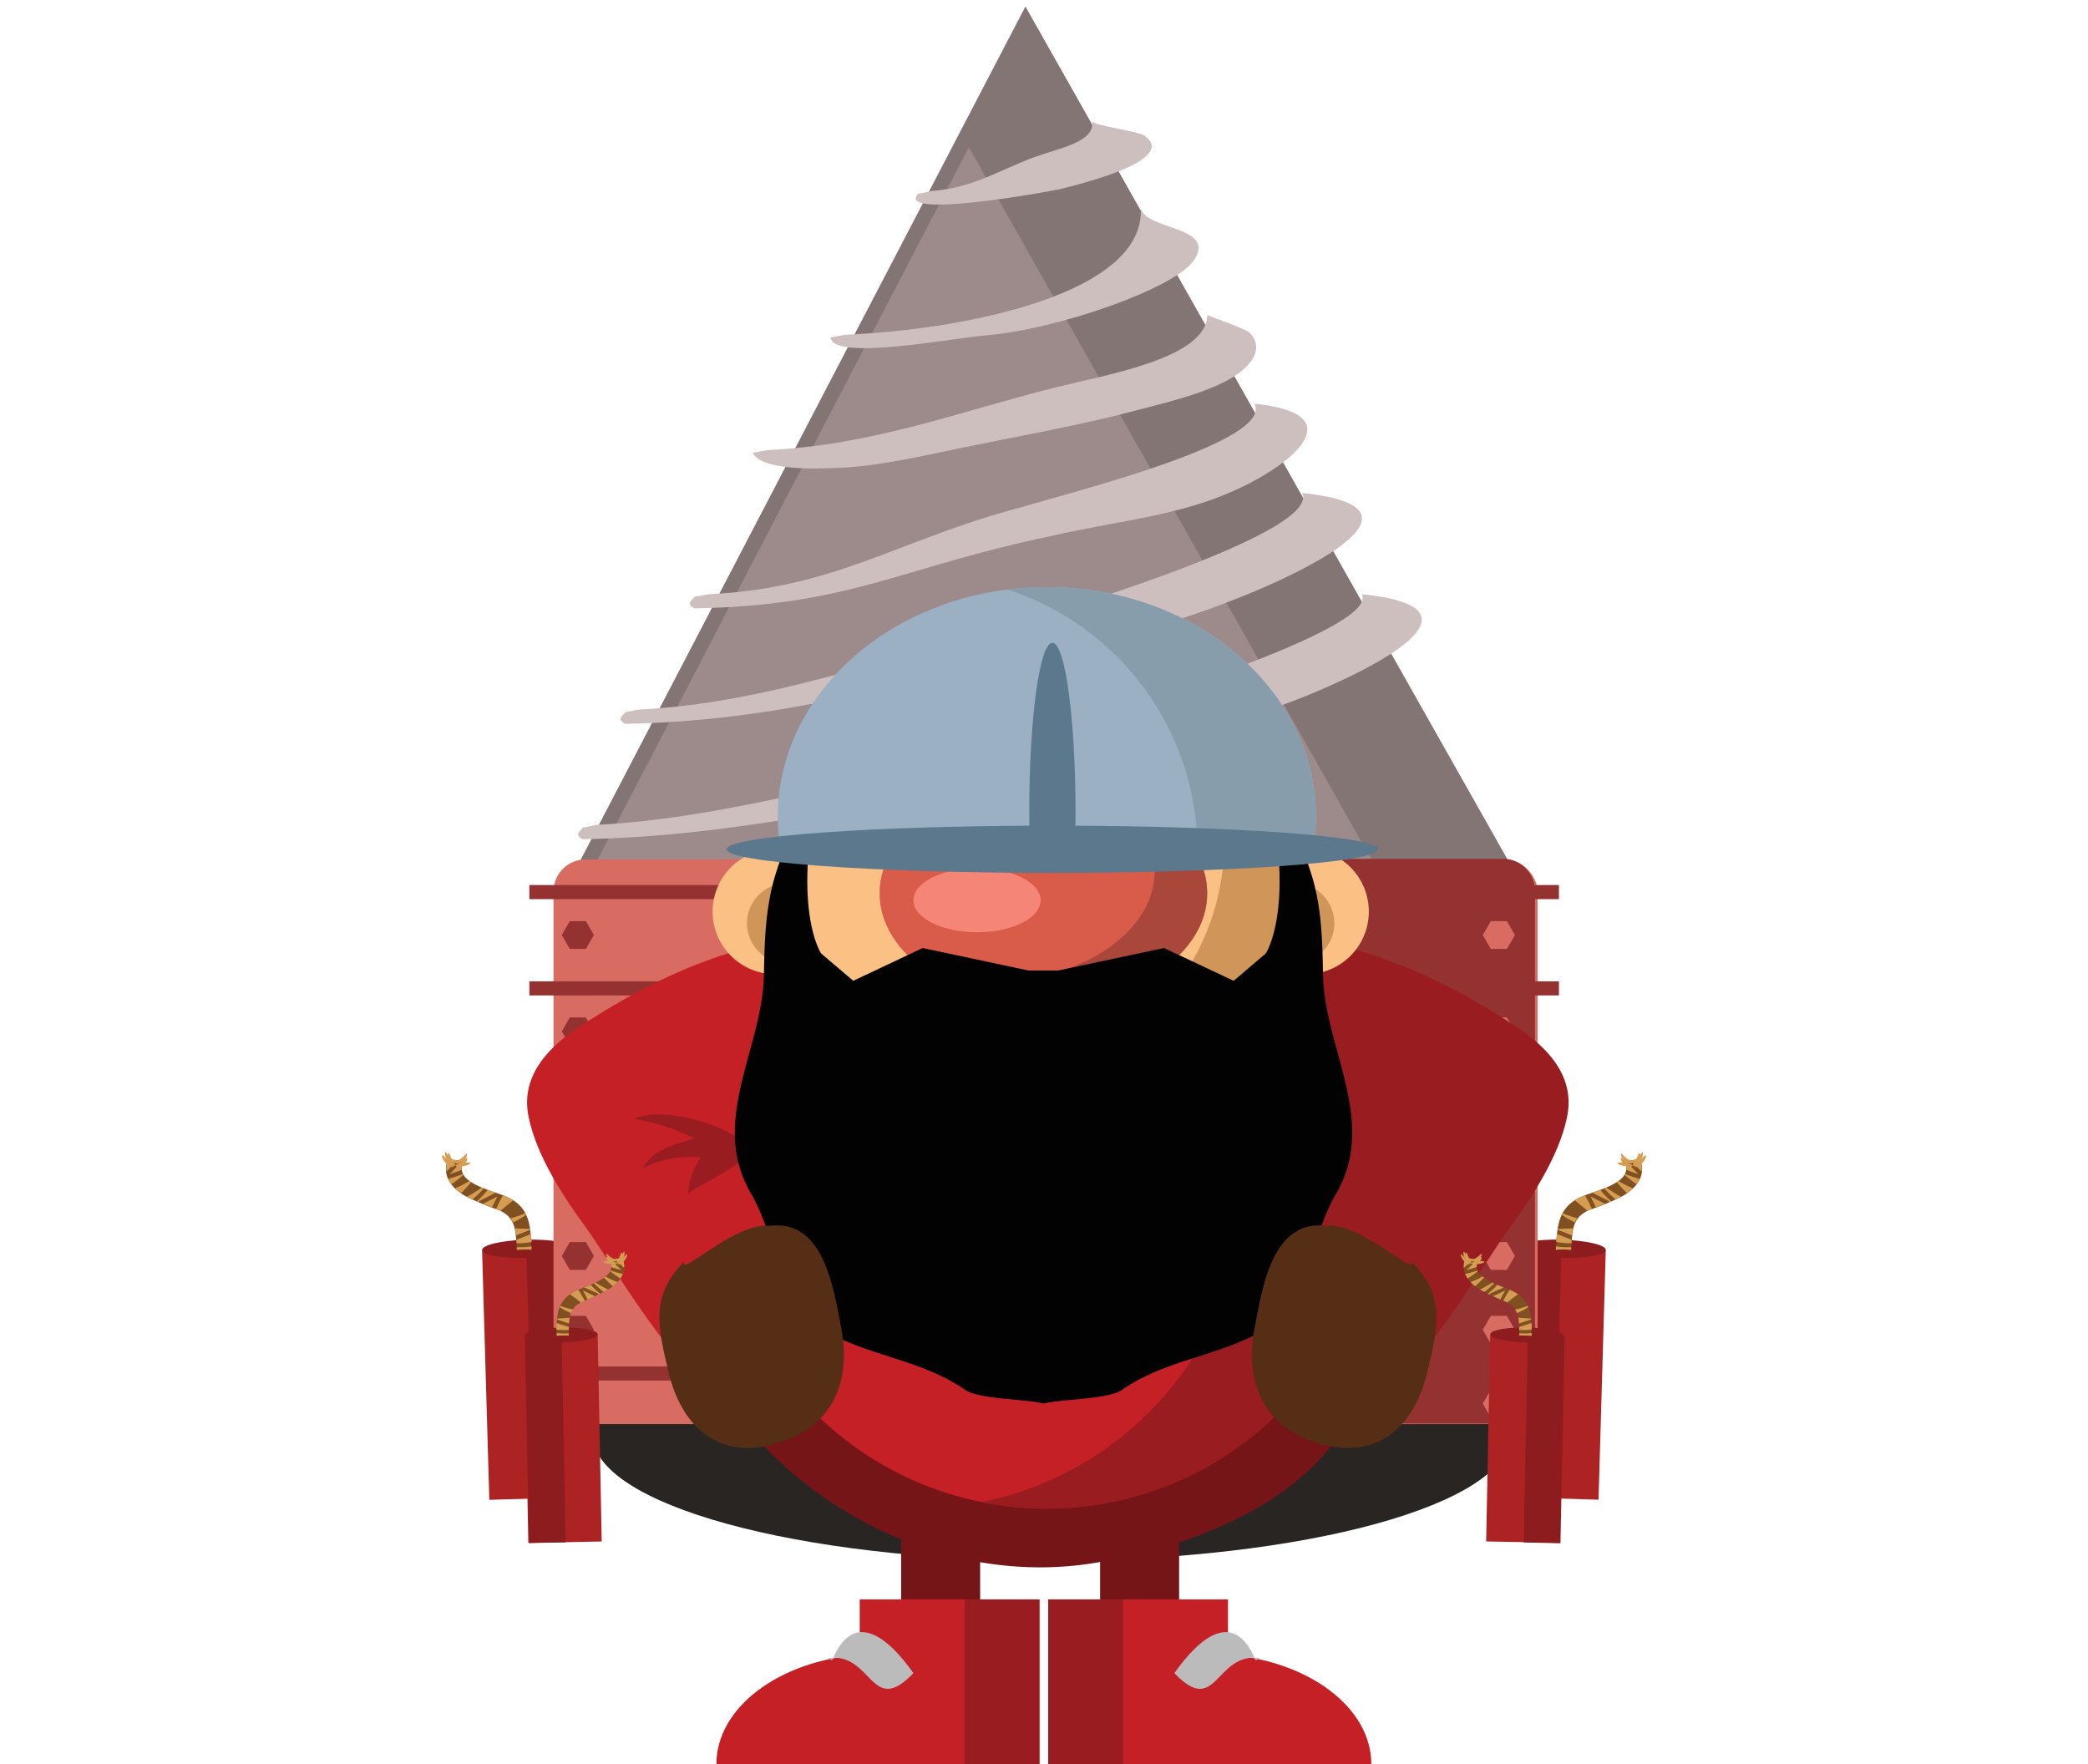 <svg id="Capa_1" data-name="Capa 1" xmlns="http://www.w3.org/2000/svg" viewBox="0 0 361 305"><rect x="247.81" y="229.87" width="43.11" height="15.3" transform="translate(24.13 499.88) rotate(-88.34)" style="fill:#ad2324"/><rect x="243.99" y="233.59" width="43.11" height="7.65" transform="translate(20.53 495.95) rotate(-88.34)" style="fill:#8c1c1d"/><path d="M262.35,215.67c0,.86,3.38,1.66,7.6,1.78s7.67-.47,7.69-1.34-3.38-1.66-7.6-1.78S262.37,214.81,262.35,215.67Z" style="fill:#8c1c1d"/><path d="M273.63,206.81c2.32-1,8.92-2.37,7.28-5.8.32-.12.64-.25,1-.4a3.52,3.52,0,0,0,1.55-.39h0c1.26,2.82-.32,5.08-3,6.61a44.19,44.19,0,0,1-5.51,2.3c-3.2,1.27-3.1,3.67-3.28,6.74a.83.83,0,0,1,0,.22c-.35,0-.7-.05-1.06-.06l-.92,0a1.86,1.86,0,0,0-.54.07H269a1.18,1.18,0,0,1,0-.27C269.23,211.68,269.47,208.56,273.63,206.81Z" style="fill:#815020"/><path d="M283.42,200.22s0,0,0,0a4.52,4.52,0,0,1,.41,2.35c-.63-.63-1.24-1.28-1.84-2A3.64,3.64,0,0,0,283.42,200.22Z" style="fill:#d59d51"/><path d="M281.26,200.87c.65.72,1.31,1.43,2,2.11a21.52,21.52,0,0,1-2.09-.73,2.4,2.4,0,0,0-.26-1.23Z" style="fill:#d59d51"/><path d="M280.86,203.09l.08-.13a22.42,22.42,0,0,0,2.55.85,4.55,4.55,0,0,1-.56.91A20,20,0,0,1,280.86,203.09Z" style="fill:#d59d51"/><path d="M279.52,204.37c.1-.07.22-.13.31-.2a16.3,16.3,0,0,0,2.46,1.26,8.27,8.27,0,0,1-1,.83A24.28,24.28,0,0,1,279.52,204.37Z" style="fill:#d59d51"/><path d="M277.38,205.44l.32-.13a27.7,27.7,0,0,0,2.54,1.59c-.3.16-.6.31-.91.45A13,13,0,0,1,277.38,205.44Z" style="fill:#d59d51"/><path d="M278,207.57c-.9-.45-1.79-.9-2.68-1.37.43-.15.89-.31,1.35-.49a16.26,16.26,0,0,0,1.92,2l-.41.16A.29.29,0,0,0,278,207.57Z" style="fill:#d59d51"/><path d="M275,206.84c.83.44,1.66.87,2.5,1.28l-1.57.61C275.61,208.09,275.31,207.45,275,206.84Z" style="fill:#d59d51"/><path d="M274.44,209.32c-.71-.62-1.44-1.21-2.17-1.8a9.09,9.09,0,0,1,1.36-.71l.4-.15a21.26,21.26,0,0,1,1.19,2.33l-.33.13A4.68,4.68,0,0,0,274.44,209.32Z" style="fill:#d59d51"/><path d="M270,210c.05-.09.08-.19.13-.28a15,15,0,0,0,2.59.89,3.66,3.66,0,0,0-.43.74A17.62,17.62,0,0,1,270,210Z" style="fill:#d59d51"/><path d="M271.63,215.62a2.12,2.12,0,0,1,0,.24.83.83,0,0,1,0,.22c-.35,0-.7-.05-1.06-.06l-.92,0a1.86,1.86,0,0,0-.54.07H269a1.18,1.18,0,0,1,0-.27l0-.34A12.64,12.64,0,0,0,271.63,215.62Z" style="fill:#d59d51"/><path d="M269.07,214.71c0-.47.09-.92.14-1.36.83.33,1.66.66,2.5,1,0,.19,0,.38,0,.58A11.35,11.35,0,0,1,269.07,214.71Z" style="fill:#d59d51"/><path d="M269.3,212.6a.68.68,0,0,0,0-.15c.89,0,1.78-.06,2.67-.07a8.68,8.68,0,0,0-.2,1.19C271,213.27,270.13,212.93,269.3,212.6Z" style="fill:#d59d51"/><path d="M283.44,199.35c.13,0,.29.64-.07,1.37s-1.05.93-1.11.82.3-.55.61-1.08S283.25,199.35,283.44,199.35Z" style="fill:#d59d51"/><path d="M284,199.18c.14,0,.12.72-.31,1.41s-.94,1-1.06,1,.18-.66.58-1.26S283.82,199.15,284,199.18Z" style="fill:#d59d51"/><path d="M284.54,199.75c.13.06-.05.72-.61,1.33a2.43,2.43,0,0,1-.85.59c-.25.11-.42.13-.45.06s.05-.21.22-.39.41-.41.67-.66C284,200.16,284.38,199.68,284.54,199.75Z" style="fill:#d59d51"/><path d="M282.65,200.81c0,.06-.11.2-.41.29a1.51,1.51,0,0,1-1.18-.26c-.8-.57-.9-1.36-.77-1.4s.49.53,1.09.93S282.59,200.65,282.65,200.81Z" style="fill:#d59d51"/><path d="M282.26,201.54c0,.07-.15.14-.41.15a1.7,1.7,0,0,1-.94-.31c-.67-.47-.79-1.16-.65-1.2s.47.38,1,.73S282.26,201.37,282.26,201.54Z" style="fill:#d59d51"/><path d="M281.89,201.53c0,.15-.56.18-1.15.06s-1.1-.35-1.06-.5.56-.18,1.15-.06S281.94,201.38,281.89,201.53Z" style="fill:#d59d51"/><rect x="83.98" y="215.97" width="15.3" height="43.11" transform="translate(-6.85 2.76) rotate(-1.66)" style="fill:#ad2324"/><rect x="91.63" y="215.86" width="7.65" height="43.11" transform="translate(-6.85 2.87) rotate(-1.66)" style="fill:#8c1c1d"/><path d="M98.65,215.67c0,.86-3.38,1.66-7.6,1.78s-7.67-.47-7.69-1.34,3.38-1.66,7.6-1.78S98.63,214.81,98.65,215.67Z" style="fill:#8c1c1d"/><path d="M87.37,206.81c-2.32-1-8.92-2.37-7.28-5.8-.32-.12-.64-.25-1-.4a3.52,3.52,0,0,1-1.55-.39h0c-1.26,2.82.32,5.08,3,6.61a44.19,44.19,0,0,0,5.51,2.3c3.2,1.27,3.1,3.67,3.28,6.74a.83.83,0,0,0,0,.22c.35,0,.7-.05,1.06-.06l.92,0a1.86,1.86,0,0,1,.54.07h0a1.18,1.18,0,0,0,0-.27C91.77,211.68,91.53,208.56,87.37,206.81Z" style="fill:#815020"/><path d="M77.58,200.22s0,0,0,0a4.52,4.52,0,0,0-.41,2.35c.63-.63,1.24-1.28,1.84-2A3.64,3.64,0,0,1,77.58,200.22Z" style="fill:#d59d51"/><path d="M79.74,200.87c-.65.72-1.31,1.43-2,2.11a21.52,21.52,0,0,0,2.09-.73A2.4,2.4,0,0,1,80.1,201Z" style="fill:#d59d51"/><path d="M80.14,203.09l-.08-.13a22.42,22.42,0,0,1-2.55.85,4.55,4.55,0,0,0,.56.91A20,20,0,0,0,80.14,203.09Z" style="fill:#d59d51"/><path d="M81.48,204.37c-.1-.07-.22-.13-.31-.2a16.3,16.3,0,0,1-2.46,1.26,8.27,8.27,0,0,0,1,.83A24.28,24.28,0,0,0,81.48,204.37Z" style="fill:#d59d51"/><path d="M83.63,205.44l-.33-.13a27.7,27.7,0,0,1-2.54,1.59c.3.16.6.31.91.45A13.59,13.59,0,0,0,83.63,205.44Z" style="fill:#d59d51"/><path d="M83,207.57c.9-.45,1.79-.9,2.68-1.37-.43-.15-.89-.31-1.35-.49a16.26,16.26,0,0,1-1.92,2l.41.16A.29.29,0,0,1,83,207.57Z" style="fill:#d59d51"/><path d="M86,206.84c-.83.44-1.66.87-2.5,1.28l1.57.61C85.39,208.09,85.69,207.45,86,206.84Z" style="fill:#d59d51"/><path d="M86.56,209.32c.71-.62,1.44-1.21,2.17-1.8a9.09,9.09,0,0,0-1.36-.71l-.4-.15A21.26,21.26,0,0,0,85.78,209l.33.13A4.68,4.68,0,0,1,86.56,209.32Z" style="fill:#d59d51"/><path d="M91,210c0-.09-.08-.19-.13-.28a15,15,0,0,1-2.59.89,3.66,3.66,0,0,1,.43.74A17.62,17.62,0,0,0,91,210Z" style="fill:#d59d51"/><path d="M89.37,215.62a2.12,2.12,0,0,0,0,.24.83.83,0,0,0,0,.22c.35,0,.7-.05,1.06-.06l.92,0a1.86,1.86,0,0,1,.54.07h0a1.18,1.18,0,0,0,0-.27l0-.34A12.64,12.64,0,0,1,89.37,215.62Z" style="fill:#d59d51"/><path d="M91.93,214.71c0-.47-.09-.92-.14-1.36-.83.33-1.66.66-2.5,1,0,.19,0,.38,0,.58A11.35,11.35,0,0,0,91.93,214.71Z" style="fill:#d59d51"/><path d="M91.7,212.6a.68.68,0,0,1,0-.15c-.89,0-1.78-.06-2.67-.07a8.68,8.68,0,0,1,.2,1.19C90.05,213.27,90.87,212.93,91.7,212.6Z" style="fill:#d59d51"/><path d="M77.56,199.35c-.13,0-.29.64.07,1.37s1.05.93,1.11.82-.3-.55-.61-1.08S77.75,199.35,77.56,199.35Z" style="fill:#d59d51"/><path d="M77,199.18c-.14,0-.12.72.31,1.41s.94,1,1.06,1-.18-.66-.58-1.26S77.18,199.15,77,199.18Z" style="fill:#d59d51"/><path d="M76.46,199.75c-.13.06.05.72.61,1.33a2.43,2.43,0,0,0,.85.59c.25.11.42.13.45.06s-.05-.21-.22-.39-.41-.41-.67-.66C77,200.16,76.62,199.68,76.46,199.75Z" style="fill:#d59d51"/><path d="M78.35,200.81c0,.06.11.2.41.29a1.51,1.51,0,0,0,1.18-.26c.8-.57.9-1.36.77-1.4s-.49.53-1.09.93S78.41,200.65,78.35,200.81Z" style="fill:#d59d51"/><path d="M78.74,201.54c0,.07.15.14.41.15a1.7,1.7,0,0,0,.94-.31c.67-.47.79-1.16.65-1.2s-.47.38-1,.73S78.74,201.37,78.74,201.54Z" style="fill:#d59d51"/><path d="M79.11,201.53c0,.15.56.18,1.15.06s1.1-.35,1.06-.5-.56-.18-1.15-.06S79.06,201.38,79.11,201.53Z" style="fill:#d59d51"/><path d="M261.14,248.06c0,12-35.52,21.78-79.33,21.78s-79.33-9.75-79.33-21.78,35.51-21.78,79.33-21.78S261.14,236,261.14,248.06Z" style="fill:#282523"/><polyline points="98.26 152.78 264.06 154.68 177.29 1.17" style="fill:#9d8a8a"/><polygon points="167.52 25.46 240.4 154.41 264.06 154.68 177.29 1.17 98.26 152.78 101.13 152.81 167.52 25.46" style="fill:#847575"/><path d="M122.55,102.73c21.9-1,32.85-9.47,53.9-15,10.11-3,43.8-11.46,40.43-17.94,15.8,1.62,8,9,0,13.31-11.25,6.08-21.9,6.52-35.38,9.62-26.11,5.48-34.53,12-61.49,12.46-1.68-1,0-1.5,0-2" style="fill:#cebfbf"/><path d="M110.56,122.66c21.9-1,44.64-9.47,65.7-15,10.1-3,52.21-15.95,48.85-22.43,24.42,2.5-.85,14-9.27,17.45-13.47,5.48-19.37,6.48-34.53,10-26.11,5.49-46.32,12-73.27,12.46-1.69-1,0-1.49,0-2" style="fill:#cebfbf"/><path d="M103.18,142.6c21.9-1,52.22-9.47,73.27-14.95,10.11-3,62.33-18.44,59-24.92,24.42,2.49-.84,14-9.27,17.44-13.47,5.48-29.47,9-44.63,12.46-26.11,5.48-53.91,12-80.86,12.46-1.68-1,0-1.5,0-2" style="fill:#cebfbf"/><path d="M161.3,33c7-.54,11.81-3.74,17.52-5.83,4.23-1.54,10.6-2.6,10-6.24.12.79,8,1.73,9.1,2.54,5.66,4.15-10.31,8.14-14.61,9.22-1.37.34-28.6,5.3-24.58.81" style="fill:#cebfbf"/><path d="M146.14,57.87c20.27-.82,52.19-7,51.08-22.11.3,4.11,13.48,3.17,9.13,9.33C203,49.88,182.79,57,170.28,58c-5.6.47-26.45,4.48-26.67.33" style="fill:#cebfbf"/><path d="M132.66,77.81C150.9,77,166,71.09,182.41,67c9.18-2.28,26.17-5.1,26.33-12.53,0,.08,6.67,2.37,7.35,3.09,1.73,1.81,1.27,3.8-.4,5.62-3.57,3.91-12.45,6-18.88,7.68-9.9,2.65-20.41,4.48-30.66,6.59-6.73,1.38-13.76,3.08-20.93,3.43-4.39.22-13.53.47-15.09-2.59" style="fill:#cebfbf"/><rect x="95.7" y="148.58" width="170.14" height="97.63" rx="5.55" style="fill:#d96c62"/><rect x="91.52" y="236.24" width="178.01" height="2.44" style="fill:#943131"/><rect x="91.52" y="169.66" width="178.01" height="2.44" style="fill:#943131"/><rect x="91.52" y="153.01" width="178.01" height="2.44" style="fill:#943131"/><path d="M259.84,148.48H224.08v97.63h35.76a5.55,5.55,0,0,0,5.55-5.55V154A5.54,5.54,0,0,0,259.84,148.48Z" style="fill:#943131"/><polygon points="257.75 245.07 256.36 242.66 257.75 240.26 260.53 240.26 261.92 242.66 260.53 245.07 257.75 245.07" style="fill:#d96c62"/><polygon points="257.75 232.31 256.36 229.9 257.75 227.5 260.53 227.5 261.92 229.9 260.53 232.31 257.75 232.31" style="fill:#d96c62"/><polygon points="257.75 219.55 256.36 217.14 257.75 214.74 260.53 214.74 261.92 217.14 260.53 219.55 257.75 219.55" style="fill:#d96c62"/><polygon points="257.75 180.71 256.36 178.3 257.75 175.9 260.53 175.9 261.92 178.3 260.53 180.71 257.75 180.71" style="fill:#d96c62"/><polygon points="257.75 164.06 256.36 161.66 257.75 159.25 260.53 159.25 261.92 161.66 260.53 164.06 257.75 164.06" style="fill:#d96c62"/><polygon points="98.52 245.07 97.13 242.66 98.52 240.26 101.29 240.26 102.68 242.66 101.29 245.07 98.52 245.07" style="fill:#d96c62"/><polygon points="98.52 232.31 97.13 229.9 98.52 227.5 101.29 227.5 102.68 229.9 101.29 232.31 98.52 232.31" style="fill:#d96c62"/><polygon points="98.52 219.55 97.13 217.14 98.52 214.74 101.29 214.74 102.68 217.14 101.29 219.55 98.52 219.55" style="fill:#d96c62"/><polygon points="98.52 180.71 97.13 178.3 98.52 175.9 101.29 175.9 102.68 178.3 101.29 180.71 98.52 180.71" style="fill:#d96c62"/><polygon points="98.52 164.06 97.13 161.66 98.52 159.25 101.29 159.25 102.68 161.66 101.29 164.06 98.52 164.06" style="fill:#d96c62"/><polygon points="98.52 245.07 97.13 242.66 98.52 240.26 101.29 240.26 102.68 242.66 101.29 245.07 98.52 245.07" style="fill:#943131"/><polygon points="98.52 232.31 97.13 229.9 98.52 227.5 101.29 227.5 102.68 229.9 101.29 232.31 98.52 232.31" style="fill:#943131"/><polygon points="98.52 219.55 97.13 217.14 98.52 214.74 101.29 214.74 102.68 217.14 101.29 219.55 98.52 219.55" style="fill:#943131"/><polygon points="98.52 180.71 97.13 178.3 98.52 175.9 101.29 175.9 102.68 178.3 101.29 180.71 98.52 180.71" style="fill:#943131"/><polygon points="98.52 164.06 97.13 161.66 98.52 159.25 101.29 159.25 102.68 161.66 101.29 164.06 98.52 164.06" style="fill:#943131"/><path d="M220.14,162.19c14.42,0,29.12,6.94,41.05,14.7,5.82,3.61,11.37,8.88,9.71,16.37-1.39,6.66-6.1,13.87-10,19.14-6.1,8.6-17.75,29.44-28,31.93" style="fill:#981c20"/><path d="M142.19,162.19c-14.43,0-29.13,6.94-41.06,14.7-5.82,3.61-11.37,8.88-9.7,16.37,1.38,6.66,6.1,13.87,10,19.14,6.1,8.6,17.75,29.44,28,31.93" style="fill:#c52026"/><path d="M236.78,236.94c0,4.8-5.56,12.17-8.69,15.48-9.73,10.29-26,15.89-39.68,17.92-21,3.14-42.62-5.62-57-21-3.2-3.41-6.27-7.45-6.27-12.38V198a27.73,27.73,0,0,1,27.73-27.74H209A27.74,27.74,0,0,1,236.78,198Z" style="fill:#751517"/><circle cx="180.94" cy="203.95" r="56.86" style="fill:#c52026"/><path d="M180.94,147.09a57.15,57.15,0,0,0-11.25,1.12,56.87,56.87,0,0,1,0,111.49,56.87,56.87,0,1,0,11.25-112.61Z" style="fill:#981c20"/><path d="M169.37,198.83a53.42,53.42,0,0,0-4.44,16.09c-1.66,11.65,4.44,11.09,14.43,11.65,8.32.55,18.3,1.66,18.3-8.33,0-3.32-4.43-18.3-6.65-20" style="fill:#ab4038"/><path d="M213.62,183.05c5.55,15.54,29.4,51.6,5.55,60.47,1.66-20,4.44-45.49-6.66-63.24" style="fill:#391e11"/><path d="M146.2,183.05c-5.55,15.54-29.4,51.6-5.55,60.47-1.66-20-4.43-45.49,6.66-63.24" style="fill:#391e11"/><path d="M183.59,229.23a2.43,2.43,0,1,1-2.43-2.42A2.43,2.43,0,0,1,183.59,229.23Z" style="fill:#4c50a1"/><path d="M183.59,220.91a2.43,2.43,0,1,1-2.43-2.43A2.43,2.43,0,0,1,183.59,220.91Z" style="fill:#4c50a1"/><path d="M183.59,212.59a2.43,2.43,0,1,1-2.43-2.43A2.43,2.43,0,0,1,183.59,212.59Z" style="fill:#4c50a1"/><rect x="190.2" y="260.82" width="13.66" height="20.71" style="fill:#751517"/><rect x="155.8" y="260.82" width="13.66" height="20.71" style="fill:#751517"/><path d="M212.31,276.52v9.56c13.94,1.06,24.78,9.13,24.78,18.92H181.24V276.52Z" style="fill:#c52026"/><rect x="181.24" y="276.52" width="12.93" height="28.48" style="fill:#981c20"/><path d="M217.83,286.67c-7.77-1.11-7.4,10.36-14.79,2.59,4.43-6.29,10.35-11.1,14.05-2.22" style="fill:#bbbbbc"/><path d="M148.64,276.52v9.56c-13.94,1.06-24.78,9.13-24.78,18.92h55.85V276.52Z" style="fill:#c52026"/><rect x="166.78" y="276.52" width="12.93" height="28.48" style="fill:#981c20"/><path d="M143.12,286.67c7.77-1.11,7.4,10.36,14.8,2.59-4.44-6.29-10.36-11.1-14.06-2.22" style="fill:#bbbbbc"/><path d="M128.13,197.16c-3.7-3-13.68-5.91-18.49-3.7A34,34,0,0,1,120,196.79c-3.33,1.11-7,1.85-8.88,5.18a18,18,0,0,1,10-1.85,14.34,14.34,0,0,0-2.22,6.29c3-2.22,8.13-4.07,10.35-7-.74-.37-1.48-1.48-2.22-1.85" style="fill:#981c20"/><path d="M144.87,157.59A10.83,10.83,0,1,1,134,146.77,10.83,10.83,0,0,1,144.87,157.59Z" style="fill:#fbc083"/><circle cx="136.07" cy="159.62" r="6.93" style="fill:#d09559"/><path d="M215,157.59a10.83,10.83,0,1,0,10.83-10.82A10.83,10.83,0,0,0,215,157.59Z" style="fill:#fbc083"/><circle cx="223.77" cy="159.62" r="6.93" style="fill:#d09559"/><circle cx="180.39" cy="152.52" r="42.16" style="fill:#fbc083"/><path d="M198,114.19a42.16,42.16,0,0,1-46,69.44,42.16,42.16,0,1,0,46-69.44Z" style="fill:#d09559"/><path d="M189.71,139.92c8.88-10.54,30-8.88,27.74,8.32-7.21.56-34.95,5-28.3-8.32" style="fill:#9f9b97"/><path d="M170.51,139.92c-8.88-10.54-30-8.88-27.74,8.32,7.21.56,34.95,5,28.29-8.32" style="fill:#9f9b97"/><path d="M208.71,154.44c0,10.58-12.68,19.16-28.32,19.16s-28.32-8.58-28.32-19.16,12.68-19.17,28.32-19.17S208.71,143.85,208.71,154.44Z" style="fill:#d95b4a"/><path d="M190.58,136.56c5.57,3.5,9.06,8.49,9.06,14,0,10.58-12.68,19.16-28.32,19.16a40.31,40.31,0,0,1-10.2-1.28,36.61,36.61,0,0,0,19.27,5.12c15.64,0,28.32-8.58,28.32-19.16C208.71,146.29,201.18,139.33,190.58,136.56Z" style="fill:#a9473a"/><path d="M179.92,155.64c0,3.06-4.93,5.54-11,5.54s-11-2.48-11-5.54,4.93-5.54,11-5.54S179.92,152.58,179.92,155.64Z" style="fill:#f48577"/><path d="M228.74,168.58c-.11-6.25-.23-12.24-2.27-18.22a37.12,37.12,0,0,0-4.48-9.43c-.4-.56-2.18-2.08-2.3-2.69,3.91,19.58-.85,26.6-.85,26.6l-5.54,4.73-12.05-5.67L183,167.78h-5.22l-18.26-3.88-12,5.67-5.55-4.73s-4.76-7-.85-26.6c-.12.61-1.9,2.13-2.29,2.69a36.81,36.81,0,0,0-4.49,9.43c-2,6-2.15,12-2.27,18.22-.23,12.71-9.54,25.3-2.21,37.8,4.34,7.39,5.15,19.35,12.37,23.52,8,4.6,17,5.12,24.59,10.36,2.48,1.72,10.61,1.57,13.61,2.4l0-23.95v-.94h0s0,24.9,0,24.9c3-.83,11.12-.68,13.6-2.4,7.55-5.24,16.64-5.76,24.59-10.36,7.22-4.17,8-16.13,12.37-23.52C238.28,193.88,229,181.29,228.74,168.58Z" style="fill:#020202"/><path d="M181,143.48c16.4,0,32,.58,46.3,1.64a36.35,36.35,0,0,0,.22-3.92c0-21.93-20.83-39.7-46.52-39.7s-46.53,17.77-46.53,39.7a34,34,0,0,0,.23,3.92C148.91,144.06,164.55,143.48,181,143.48Z" style="fill:#9bb1c3"/><path d="M185.79,148.34c.1-2.55.16-5.24.16-8,0-16.13-1.8-29.21-4-29.21s-4,13.08-4,29.21c0,2.78.05,5.47.15,8Z" style="fill:#5b788c"/><path d="M181,101.5a55,55,0,0,0-6.84.43,47.46,47.46,0,0,1,32.77,42c7,.28,13.85.65,20.37,1.14a36.35,36.35,0,0,0,.22-3.92C227.47,119.27,206.64,101.5,181,101.5Z" style="fill:#889dac"/><path d="M238.24,146.83c0,2.25-25.21,4.08-56.31,4.08s-56.32-1.83-56.32-4.08,25.21-4.09,56.32-4.09S238.24,144.57,238.24,146.83Z" style="fill:#5b788c"/><rect x="91" y="230.87" width="12.69" height="35.76" transform="translate(-4.85 1.95) rotate(-1.12)" style="fill:#ad2324"/><rect x="91" y="230.93" width="6.35" height="35.76" transform="matrix(1, -0.02, 0.02, 1, -4.87, 1.9)" style="fill:#8c1c1d"/><path d="M90.65,230.93c0,.72,2.86,1.24,6.37,1.17s6.33-.7,6.32-1.42-2.87-1.24-6.37-1.17S90.64,230.21,90.65,230.93Z" style="fill:#8c1c1d"/><path d="M99.64,223.14c1.89-.9,7.29-2.33,5.8-5.1l.77-.37a3,3,0,0,0,1.28-.39h0c1.16,2.28-.06,4.22-2.25,5.6a36.54,36.54,0,0,1-4.47,2.12c-2.61,1.19-2.42,3.17-2.45,5.72,0,.07,0,.13,0,.19a8.64,8.64,0,0,0-.88,0h-.77a1.5,1.5,0,0,0-.44.07h0a1.64,1.64,0,0,1,0-.23C96.19,227.35,96.26,224.75,99.64,223.14Z" style="fill:#815020"/><path d="M107.49,217.28v0a3.73,3.73,0,0,1,.44,1.93c-.55-.5-1.09-1-1.61-1.54A3,3,0,0,0,107.49,217.28Z" style="fill:#d59d51"/><path d="M105.72,217.91c.57.56,1.15,1.12,1.74,1.66a18,18,0,0,1-1.77-.52,1.82,1.82,0,0,0-.26-1Z" style="fill:#d59d51"/><path d="M105.48,219.76a.6.6,0,0,0,.06-.11,19.53,19.53,0,0,0,2.15.6,3.74,3.74,0,0,1-.43.78A16.94,16.94,0,0,1,105.48,219.76Z" style="fill:#d59d51"/><path d="M104.42,220.87a1.6,1.6,0,0,0,.25-.18,12.3,12.3,0,0,0,2.09.95,7,7,0,0,1-.8.73A19.8,19.8,0,0,1,104.42,220.87Z" style="fill:#d59d51"/><path d="M102.69,221.85l.26-.12a23,23,0,0,0,2.17,1.21c-.24.15-.49.28-.74.41A11.41,11.41,0,0,1,102.69,221.85Z" style="fill:#d59d51"/><path d="M103.3,223.59l-2.27-1c.35-.15.72-.29,1.09-.46a14.33,14.33,0,0,0,1.67,1.55l-.33.15A.24.24,0,0,0,103.3,223.59Z" style="fill:#d59d51"/><path d="M100.75,223.1c.7.34,1.41.66,2.12,1l-1.27.56C101.33,224.11,101.06,223.6,100.75,223.1Z" style="fill:#d59d51"/><path d="M100.41,225.18c-.61-.48-1.24-1-1.87-1.41a7.57,7.57,0,0,1,1.1-.63L100,223a19.54,19.54,0,0,1,1.09,1.88l-.27.12Z" style="fill:#d59d51"/><path d="M96.79,226c0-.07.06-.15.1-.23a12.8,12.8,0,0,0,2.17.63,3.73,3.73,0,0,0-.32.63A13.46,13.46,0,0,1,96.79,226Z" style="fill:#d59d51"/><path d="M98.34,230.51a1.34,1.34,0,0,1,0,.2c0,.07,0,.13,0,.19a8.64,8.64,0,0,0-.88,0h-.77a1.5,1.5,0,0,0-.44.07h0a1.64,1.64,0,0,1,0-.23c0-.09,0-.18,0-.28A10.48,10.48,0,0,0,98.34,230.51Z" style="fill:#d59d51"/><path d="M96.18,229.86c0-.38,0-.76.06-1.13.7.24,1.41.48,2.11.69,0,.16,0,.32,0,.49A9.19,9.19,0,0,1,96.18,229.86Z" style="fill:#d59d51"/><path d="M96.29,228.11s0-.09,0-.13l2.2-.17a7.84,7.84,0,0,0-.11,1C97.68,228.59,97,228.35,96.29,228.11Z" style="fill:#d59d51"/><path d="M107.46,216.56c.11,0,.27.51,0,1.14s-.84.81-.89.72.22-.47.46-.92S107.31,216.56,107.46,216.56Z" style="fill:#d59d51"/><path d="M107.92,216.39c.12,0,.13.59-.19,1.18s-.74.91-.84.84.11-.55.42-1.07S107.78,216.38,107.92,216.39Z" style="fill:#d59d51"/><path d="M108.39,216.85c.11,0,0,.59-.45,1.12a2.18,2.18,0,0,1-.68.53c-.2.09-.34.12-.37.06s0-.18.17-.33.32-.35.52-.57C108,217.2,108.26,216.79,108.39,216.85Z" style="fill:#d59d51"/><path d="M106.87,217.8s-.08.17-.33.25a1.23,1.23,0,0,1-1-.16c-.68-.44-.79-1.1-.69-1.13s.43.42.94.72S106.81,217.67,106.87,217.8Z" style="fill:#d59d51"/><path d="M106.58,218.42c0,.06-.12.12-.33.14a1.41,1.41,0,0,1-.8-.22c-.57-.36-.7-.93-.58-1s.4.29.83.56S106.57,218.28,106.58,218.42Z" style="fill:#d59d51"/><path d="M106.27,218.42c0,.13-.45.18-1,.1s-.93-.24-.9-.37.46-.17,1-.1S106.3,218.3,106.27,218.42Z" style="fill:#d59d51"/><path d="M246.35,220.91l-2.25-2.78c5.67,5.84,4.68,10.73,2.65,19.18-2.12,8.8-8,14.83-17.55,12.54-10.22-2.45-14-10.07-12.39-19.74,1.43-7.49,3.1-19.34,12.51-18.19,6-.62,15.59,9,14.78,6.21" style="fill:#552e15"/><path d="M116,220.91l2.26-2.78c-5.68,5.84-4.69,10.73-2.65,19.18,2.12,8.8,8,14.83,17.55,12.54,10.21-2.45,14-10.07,12.38-19.74-1.42-7.49-3.1-19.34-12.51-18.19-6-.62-15.59,9-14.77,6.21" style="fill:#552e15"/><rect x="245.77" y="242.41" width="35.76" height="12.69" transform="translate(9.78 507.48) rotate(-88.88)" style="fill:#ad2324"/><rect x="248.95" y="245.64" width="35.76" height="6.35" transform="matrix(0.02, -1, 1, 0.02, 12.82, 510.71)" style="fill:#8c1c1d"/><path d="M270.35,230.93c0,.72-2.86,1.24-6.37,1.17s-6.33-.7-6.32-1.42,2.87-1.24,6.37-1.17S270.36,230.21,270.35,230.93Z" style="fill:#8c1c1d"/><path d="M261.36,223.14c-1.89-.9-7.29-2.33-5.8-5.1l-.77-.37a3,3,0,0,1-1.28-.39h0c-1.16,2.28.06,4.22,2.25,5.6a36,36,0,0,0,4.48,2.12c2.6,1.19,2.41,3.17,2.44,5.72,0,.07,0,.13,0,.19a8.64,8.64,0,0,1,.88,0h.77a1.5,1.5,0,0,1,.44.07h.05a1.64,1.64,0,0,0,0-.23C264.81,227.35,264.74,224.75,261.36,223.14Z" style="fill:#815020"/><path d="M253.51,217.28v0a3.73,3.73,0,0,0-.44,1.93c.55-.5,1.09-1,1.61-1.54A3,3,0,0,1,253.51,217.28Z" style="fill:#d59d51"/><path d="M255.28,217.91c-.57.56-1.15,1.12-1.74,1.66a18,18,0,0,0,1.77-.52,1.82,1.82,0,0,1,.26-1Z" style="fill:#d59d51"/><path d="M255.52,219.76a.6.6,0,0,1-.06-.11,19.53,19.53,0,0,1-2.15.6,3.74,3.74,0,0,0,.43.78A16.94,16.94,0,0,0,255.52,219.76Z" style="fill:#d59d51"/><path d="M256.58,220.87a1.6,1.6,0,0,1-.25-.18,12.3,12.3,0,0,1-2.09.95,7,7,0,0,0,.8.73A19.8,19.8,0,0,0,256.58,220.87Z" style="fill:#d59d51"/><path d="M258.31,221.85l-.26-.12a23,23,0,0,1-2.17,1.21c.24.15.49.28.74.41A11.41,11.41,0,0,0,258.31,221.85Z" style="fill:#d59d51"/><path d="M257.7,223.59l2.27-1c-.35-.15-.72-.29-1.09-.46a14.33,14.33,0,0,1-1.67,1.55l.33.15A.24.24,0,0,1,257.7,223.59Z" style="fill:#d59d51"/><path d="M260.25,223.1c-.7.34-1.41.66-2.12,1l1.27.56C259.67,224.11,259.94,223.6,260.25,223.1Z" style="fill:#d59d51"/><path d="M260.59,225.18c.61-.48,1.24-1,1.87-1.41a7.57,7.57,0,0,0-1.1-.63L261,223a19.54,19.54,0,0,0-1.09,1.88l.28.12Z" style="fill:#d59d51"/><path d="M264.21,226c0-.07-.06-.15-.1-.23a12.8,12.8,0,0,1-2.17.63,3.73,3.73,0,0,1,.32.63A13.46,13.46,0,0,0,264.21,226Z" style="fill:#d59d51"/><path d="M262.66,230.51a1.34,1.34,0,0,0,0,.2c0,.07,0,.13,0,.19a8.64,8.64,0,0,1,.88,0h.77a1.5,1.5,0,0,1,.44.07h.05a1.64,1.64,0,0,0,0-.23c0-.09,0-.18,0-.28A10.48,10.48,0,0,1,262.66,230.51Z" style="fill:#d59d51"/><path d="M264.82,229.86c0-.38,0-.76-.06-1.13-.7.24-1.41.48-2.11.69,0,.16,0,.32,0,.49A9.19,9.19,0,0,0,264.82,229.86Z" style="fill:#d59d51"/><path d="M264.71,228.11s0-.09,0-.13l-2.2-.17a7.84,7.84,0,0,1,.11,1C263.32,228.59,264,228.35,264.71,228.11Z" style="fill:#d59d51"/><path d="M253.54,216.56c-.11,0-.27.51,0,1.14s.84.81.89.72-.22-.47-.46-.92S253.69,216.56,253.54,216.56Z" style="fill:#d59d51"/><path d="M253.08,216.39c-.12,0-.13.59.19,1.18s.74.91.84.84-.11-.55-.42-1.07S253.22,216.38,253.08,216.39Z" style="fill:#d59d51"/><path d="M252.61,216.85c-.11,0,0,.59.45,1.12a2.18,2.18,0,0,0,.68.53c.2.09.34.12.37.06s0-.18-.17-.33-.32-.35-.52-.57C253,217.2,252.74,216.79,252.61,216.85Z" style="fill:#d59d51"/><path d="M254.13,217.8s.08.17.33.25a1.23,1.23,0,0,0,1-.16c.68-.44.79-1.1.69-1.13s-.43.42-.94.72S254.19,217.67,254.13,217.8Z" style="fill:#d59d51"/><path d="M254.42,218.42c0,.06.12.12.33.14a1.41,1.41,0,0,0,.8-.22c.57-.36.7-.93.58-1s-.4.29-.83.56S254.43,218.28,254.42,218.42Z" style="fill:#d59d51"/><path d="M254.73,218.42c0,.13.45.18,1,.1s.93-.24.9-.37-.46-.17-.95-.1S254.7,218.3,254.73,218.42Z" style="fill:#d59d51"/></svg>